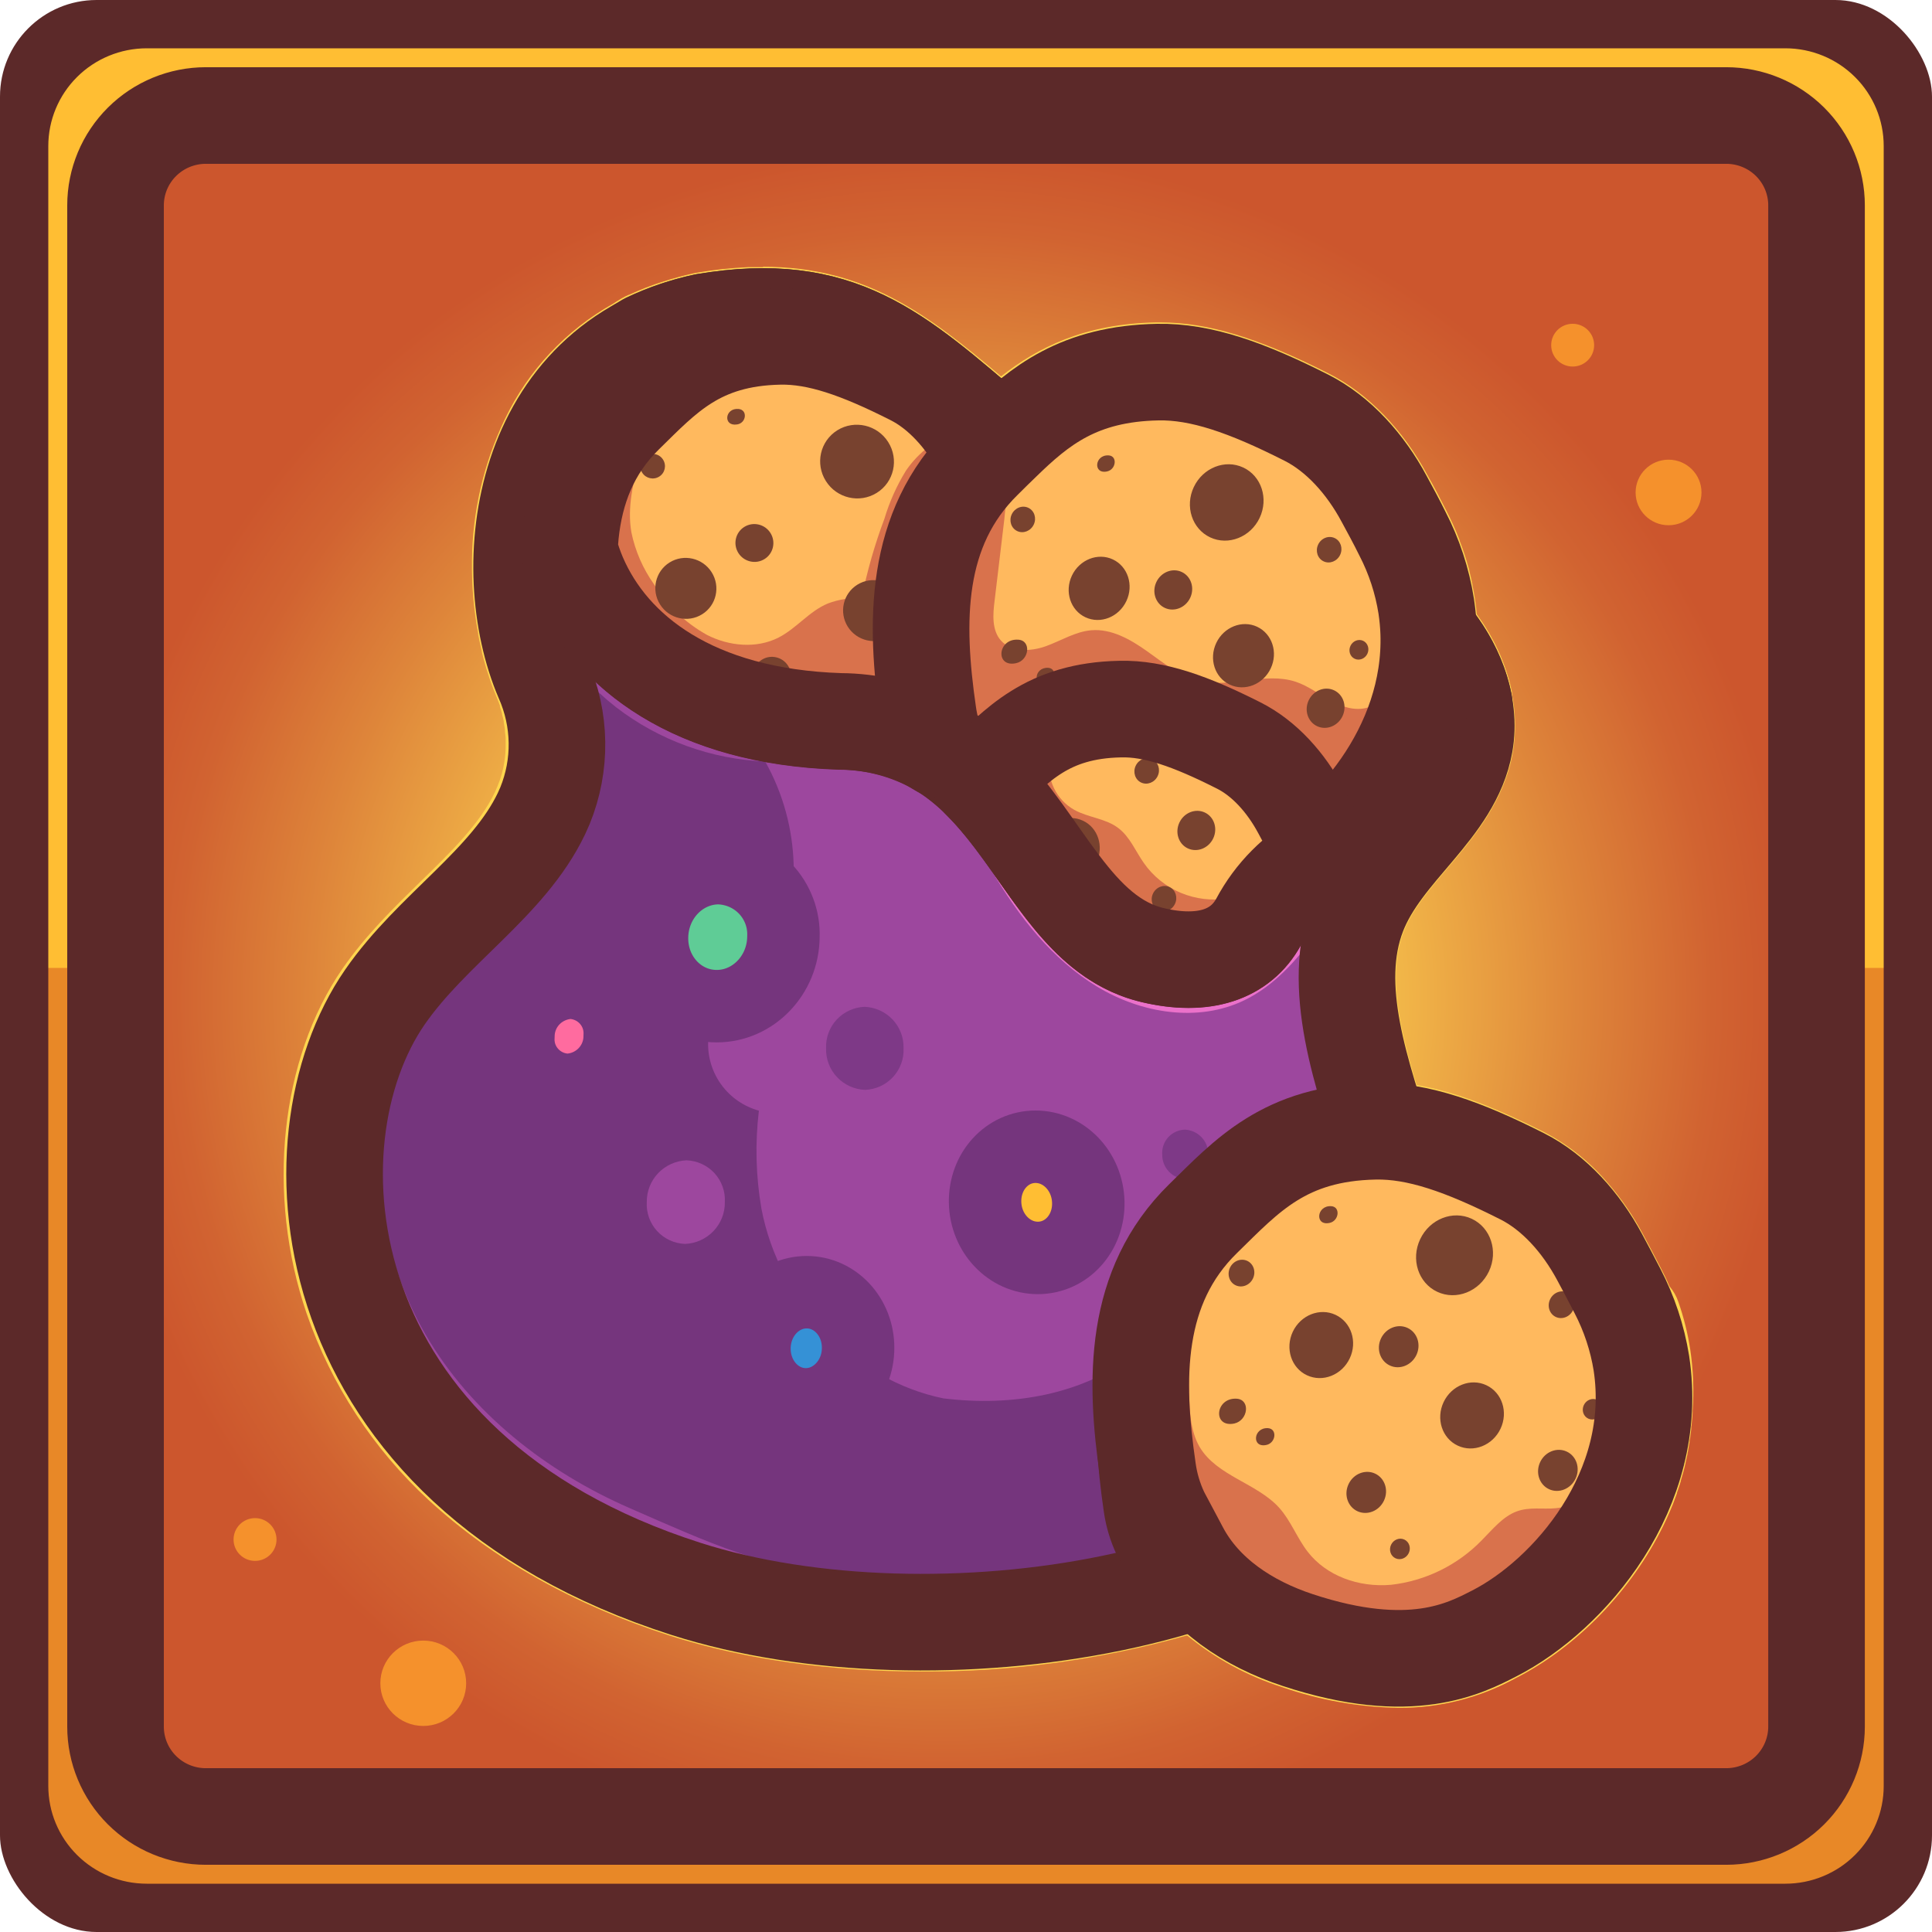 <svg width="80" height="80" viewBox="0 0 80 80" fill="none" xmlns="http://www.w3.org/2000/svg">
<g clip-path="url(#clip0_1_13190)">
<path d="M68.524 3.761L9.645 3.761C5.152 3.761 1.509 7.386 1.509 11.857L1.509 70.817C1.509 75.287 5.152 78.912 9.645 78.912H68.524C73.018 78.912 76.66 75.287 76.66 70.817V11.857C76.66 7.386 73.018 3.761 68.524 3.761Z" fill="url(#paint0_radial_1_13190)"/>
<path d="M69.091 21.749C69.844 21.749 70.455 21.141 70.455 20.392C70.455 19.642 69.844 19.034 69.091 19.034C68.337 19.034 67.727 19.642 67.727 20.392C67.727 21.141 68.337 21.749 69.091 21.749Z" fill="#F5912C"/>
<path d="M17.526 71.468C18.507 71.468 19.303 70.677 19.303 69.701C19.303 68.724 18.507 67.933 17.526 67.933C16.545 67.933 15.749 68.724 15.749 69.701C15.749 70.677 16.545 71.468 17.526 71.468Z" fill="#F5912C"/>
<path d="M65.12 15.178C65.612 15.178 66.01 14.781 66.01 14.293C66.01 13.804 65.612 13.407 65.12 13.407C64.629 13.407 64.231 13.804 64.231 14.293C64.231 14.781 64.629 15.178 65.12 15.178Z" fill="#F5912C"/>
<path d="M10.561 64.633C11.052 64.633 11.45 64.236 11.45 63.748C11.45 63.259 11.052 62.862 10.561 62.862C10.069 62.862 9.671 63.259 9.671 63.748C9.671 64.236 10.069 64.633 10.561 64.633Z" fill="#F5912C"/>
<path d="M0 6.043L0 73.955C-1.45114e-07 75.558 0.64 77.095 1.779 78.228C2.918 79.362 4.462 79.999 6.073 80H73.927C74.725 80 75.514 79.844 76.251 79.54C76.989 79.236 77.658 78.791 78.222 78.229C78.786 77.668 79.233 77.001 79.538 76.268C79.844 75.534 80 74.749 80 73.955V6.043C80 4.44 79.36 2.903 78.221 1.77C77.082 0.637 75.537 0 73.927 0L6.073 0C4.463 0.001 2.918 0.638 1.78 1.771C0.641 2.904 0.001 4.44 0 6.043ZM71.479 75.217H8.523C7.532 75.217 6.58 74.825 5.879 74.127C5.178 73.43 4.784 72.483 4.784 71.497L4.784 8.503C4.784 7.517 5.178 6.57 5.879 5.873C6.58 5.175 7.532 4.783 8.523 4.783L71.479 4.783C72.471 4.783 73.422 5.175 74.124 5.873C74.825 6.57 75.219 7.517 75.219 8.503V71.497C75.218 72.483 74.824 73.429 74.123 74.127C73.422 74.824 72.471 75.216 71.479 75.217Z" fill="#FFBE33"/>
<path d="M76.766 40.079V71.496C76.764 72.891 76.206 74.227 75.215 75.213C74.224 76.199 72.881 76.754 71.479 76.756H8.523C7.122 76.755 5.778 76.2 4.786 75.214C3.795 74.228 3.238 72.891 3.237 71.496L3.237 40.079H0L0 73.949C-1.45114e-07 75.552 0.64 77.089 1.779 78.223C2.918 79.356 4.462 79.994 6.073 79.994H73.927C74.725 79.994 75.514 79.838 76.251 79.534C76.989 79.23 77.658 78.785 78.222 78.224C78.786 77.662 79.233 76.996 79.538 76.262C79.844 75.529 80 74.743 80 73.949V40.079H76.766Z" fill="#E88827"/>
<path d="M71.479 4.783C72.471 4.783 73.422 5.175 74.123 5.872C74.825 6.57 75.219 7.517 75.219 8.503V71.496C75.218 72.483 74.824 73.429 74.123 74.126C73.421 74.824 72.471 75.216 71.479 75.217H8.523C7.531 75.217 6.58 74.825 5.879 74.127C5.178 73.43 4.784 72.483 4.784 71.496L4.784 8.503C4.784 7.517 5.178 6.57 5.879 5.872C6.58 5.175 7.531 4.783 8.523 4.783L71.479 4.783ZM71.479 3.243L8.523 3.243C7.121 3.245 5.777 3.799 4.786 4.785C3.795 5.771 3.238 7.109 3.236 8.503L3.236 71.496C3.238 72.891 3.795 74.228 4.786 75.214C5.777 76.201 7.121 76.755 8.523 76.757H71.479C72.881 76.754 74.224 76.2 75.215 75.214C76.206 74.228 76.764 72.891 76.766 71.496V8.503C76.764 7.109 76.206 5.772 75.215 4.786C74.224 3.8 72.881 3.245 71.479 3.243Z" fill="#FFD952"/>
<path d="M0 6.043L0 73.955C-1.45114e-07 75.558 0.64 77.095 1.779 78.228C2.918 79.362 4.462 79.999 6.073 80H73.927C74.725 80 75.514 79.844 76.251 79.54C76.989 79.236 77.658 78.791 78.222 78.229C78.786 77.668 79.233 77.001 79.538 76.268C79.844 75.534 80 74.749 80 73.955V6.043C80 4.44 79.36 2.903 78.221 1.77C77.082 0.637 75.537 0 73.927 0L6.073 0C4.463 0.001 2.918 0.638 1.78 1.771C0.641 2.904 0.001 4.44 0 6.043ZM71.479 75.217H8.523C7.532 75.217 6.58 74.825 5.879 74.127C5.178 73.43 4.784 72.483 4.784 71.497L4.784 8.503C4.784 7.517 5.178 6.57 5.879 5.873C6.58 5.175 7.532 4.783 8.523 4.783L71.479 4.783C72.471 4.783 73.422 5.175 74.124 5.873C74.825 6.57 75.219 7.517 75.219 8.503V71.497C75.218 72.483 74.824 73.429 74.123 74.127C73.422 74.824 72.471 75.216 71.479 75.217Z" stroke="#5C2929" stroke-width="4" stroke-linecap="round" stroke-linejoin="round"/>
<path d="M57.909 69.695C56.376 69.665 54.858 69.392 53.412 68.887C51.923 68.424 50.557 67.635 49.414 66.578L49.347 66.598C45.721 67.678 41.953 68.215 38.168 68.192C34.501 68.192 31.016 67.699 28.11 66.765C20.863 64.456 15.767 59.942 13.758 54.072C12.17 49.43 12.701 44.182 15.112 40.703C16.018 39.395 17.139 38.299 18.225 37.239C19.553 35.941 20.804 34.717 21.508 33.254C21.552 33.159 21.596 33.062 21.637 32.964C21.809 32.553 21.929 32.122 21.993 31.681C22.03 31.432 22.049 31.181 22.052 30.93V30.866C22.052 30.747 22.052 30.629 22.039 30.509V30.475C22.039 30.365 22.019 30.239 22.001 30.114V30.065C21.985 29.949 21.965 29.834 21.941 29.721C21.941 29.721 21.941 29.695 21.941 29.693C21.913 29.552 21.882 29.436 21.848 29.3C21.847 29.29 21.847 29.28 21.848 29.27C21.82 29.169 21.784 29.056 21.745 28.941L21.722 28.877C21.681 28.761 21.634 28.641 21.585 28.523L21.554 28.448C21.493 28.302 21.431 28.143 21.371 27.981L21.317 27.822C21.268 27.684 21.222 27.54 21.178 27.396L21.134 27.242C21.088 27.088 21.046 26.929 21.005 26.768L20.979 26.652C20.933 26.465 20.894 26.273 20.856 26.078V26.049C20.674 25.161 20.578 24.257 20.572 23.35C20.572 23.35 20.572 23.286 20.572 23.276C20.636 18.913 22.581 15.334 25.913 13.471L25.933 13.458C26.037 13.389 26.142 13.325 26.251 13.261C26.276 13.245 26.303 13.23 26.331 13.217L26.447 13.166L26.478 13.15C26.902 12.951 27.34 12.78 27.788 12.637C28.19 12.509 28.561 12.406 28.951 12.322H29.005C29.675 12.207 30.352 12.134 31.032 12.104C31.225 12.104 31.414 12.104 31.599 12.104C35.78 12.104 38.152 14.133 41.435 16.94L41.461 16.963C42.949 15.629 44.785 14.467 47.908 14.397H48.055C49.835 14.397 51.777 14.995 54.544 16.396C55.988 17.125 57.29 18.477 58.211 20.199C58.451 20.643 58.701 21.115 58.972 21.641C59.158 22.004 59.325 22.377 59.472 22.757C59.605 23.102 59.72 23.453 59.818 23.809L59.838 23.886C59.88 24.043 59.913 24.181 59.944 24.32L59.972 24.448C60.006 24.617 60.039 24.787 60.065 24.961C60.109 25.249 60.14 25.544 60.16 25.836L60.364 26.093C60.426 26.183 60.488 26.27 60.547 26.349C60.607 26.429 60.651 26.514 60.7 26.606L60.772 26.724C60.816 26.801 60.859 26.875 60.901 26.952L60.952 27.05C60.993 27.13 61.035 27.212 61.074 27.306L61.13 27.427C61.151 27.471 61.174 27.514 61.192 27.558C61.246 27.686 61.298 27.815 61.344 27.938C61.453 28.248 61.539 28.567 61.602 28.89C61.602 28.89 61.602 28.941 61.615 28.949C61.752 29.62 61.764 30.31 61.651 30.986C61.337 32.759 60.228 34.065 59.157 35.32C58.348 36.274 57.582 37.172 57.174 38.237C57.024 38.633 56.919 39.043 56.86 39.461C56.834 39.631 56.816 39.808 56.805 39.974C56.795 40.141 56.787 40.328 56.79 40.513C56.79 42.166 57.293 43.985 57.891 45.868C58.077 45.886 58.265 45.912 58.451 45.943C58.58 45.966 58.709 45.989 58.843 46.017C59.101 46.071 59.358 46.135 59.635 46.212C59.769 46.251 59.892 46.289 60.037 46.333C60.388 46.446 60.754 46.589 61.153 46.738C61.858 47.018 62.621 47.367 63.487 47.806C64.375 48.272 65.164 48.905 65.808 49.671C66.316 50.257 66.757 50.897 67.121 51.58C67.377 52.054 67.628 52.529 67.874 53.007C68.013 53.279 68.132 53.558 68.261 53.843C68.387 53.958 68.482 54.103 68.537 54.264C68.736 54.843 68.884 55.439 68.978 56.045C69.096 56.821 69.126 57.607 69.068 58.39V58.444C69.068 58.613 69.045 58.77 69.029 58.924L69.014 59.062C69.001 59.175 68.988 59.283 68.973 59.391L68.944 59.563C68.929 59.663 68.911 59.76 68.893 59.858C68.893 59.917 68.87 59.973 68.859 60.03C68.836 60.135 68.813 60.24 68.787 60.345L68.756 60.481C68.72 60.625 68.681 60.769 68.637 60.91L68.601 61.03C68.57 61.133 68.537 61.238 68.501 61.341C68.483 61.395 68.465 61.446 68.444 61.5C68.41 61.595 68.379 61.679 68.346 61.757C68.312 61.834 68.302 61.869 68.281 61.923C68.261 61.977 68.207 62.1 68.171 62.18L68.109 62.324C68.049 62.454 67.99 62.58 67.926 62.714C66.734 65.151 64.588 67.383 62.322 68.541L62.262 68.569C60.933 69.311 59.434 69.7 57.909 69.695Z" fill="#EFC743"/>
<path d="M31.602 13.104C35.558 13.104 37.745 15.115 41.172 18.041L41.497 18.318C43.044 16.809 44.672 15.47 47.944 15.408H48.071C49.819 15.408 51.694 16.08 54.092 17.294C55.423 17.966 56.545 19.218 57.318 20.666C57.576 21.138 57.834 21.615 58.069 22.092C58.241 22.425 58.393 22.768 58.525 23.119C58.648 23.433 58.754 23.753 58.843 24.078L58.866 24.165C58.899 24.289 58.928 24.422 58.956 24.54C58.956 24.578 58.974 24.617 58.982 24.653C59.013 24.807 59.041 24.958 59.064 25.11C59.12 25.476 59.154 25.845 59.167 26.216L59.227 26.285C59.258 26.323 59.291 26.362 59.32 26.4C59.348 26.439 59.41 26.516 59.454 26.572L59.544 26.695C59.601 26.772 59.652 26.852 59.706 26.931L59.841 27.144L59.903 27.247C59.941 27.311 59.977 27.378 60.011 27.442L60.057 27.529C60.096 27.599 60.129 27.668 60.163 27.74C60.173 27.76 60.183 27.78 60.191 27.801C60.217 27.853 60.243 27.907 60.266 27.958C60.312 28.068 60.356 28.176 60.398 28.284C60.493 28.549 60.569 28.821 60.625 29.097C60.625 29.097 60.625 29.097 60.625 29.113C60.74 29.668 60.753 30.239 60.661 30.798C60.176 33.541 57.277 35.16 56.235 37.86C56.058 38.327 55.933 38.812 55.864 39.307C55.836 39.504 55.815 39.705 55.802 39.905C55.789 40.105 55.781 40.31 55.784 40.513C55.784 42.504 56.434 44.649 57.151 46.851C57.538 46.854 57.925 46.888 58.306 46.953C58.422 46.971 58.541 46.994 58.657 47.017C58.894 47.069 59.134 47.128 59.376 47.197C59.5 47.23 59.634 47.269 59.748 47.307C60.088 47.415 60.436 47.543 60.797 47.687C61.496 47.967 62.242 48.311 63.046 48.714C63.816 49.121 64.5 49.673 65.06 50.338C65.518 50.865 65.915 51.442 66.244 52.057C66.497 52.526 66.745 52.997 66.989 53.471C67.233 53.944 67.44 54.434 67.608 54.938L67.593 54.589C67.773 55.111 67.907 55.648 67.993 56.193C68.099 56.899 68.125 57.614 68.07 58.325C68.071 58.348 68.071 58.37 68.07 58.392C68.07 58.536 68.052 58.677 68.036 58.816C68.036 58.859 68.036 58.903 68.021 58.944C68.021 59.044 67.998 59.141 67.985 59.239C67.985 59.29 67.969 59.342 67.959 59.395C67.949 59.449 67.931 59.572 67.913 59.652L67.882 59.806C67.864 59.901 67.84 59.996 67.817 60.091C67.817 60.132 67.799 60.173 67.789 60.214C67.755 60.345 67.719 60.471 67.683 60.604L67.647 60.712C67.619 60.809 67.588 60.904 67.557 60.996C67.539 61.048 67.523 61.097 67.505 61.145C67.487 61.194 67.446 61.307 67.415 61.386C67.384 61.466 67.376 61.487 67.356 61.535C67.335 61.584 67.288 61.7 67.255 61.792L67.198 61.923C67.144 62.043 67.09 62.161 67.031 62.279C65.914 64.553 64.116 66.426 61.886 67.642C60.677 68.325 59.309 68.679 57.919 68.669C56.497 68.641 55.088 68.386 53.747 67.914C52.199 67.401 50.753 66.575 49.724 65.394L49.62 65.43L49.481 65.474L49.133 65.587L49.048 65.613C45.517 66.659 41.851 67.182 38.168 67.165C34.712 67.165 31.313 66.716 28.412 65.787C12.843 60.812 11.783 47.287 15.94 41.285C17.895 38.463 21.041 36.574 22.418 33.695C22.47 33.585 22.521 33.472 22.568 33.359C22.773 32.872 22.915 32.361 22.991 31.837C23.034 31.542 23.058 31.243 23.063 30.945V30.87C23.063 30.729 23.063 30.588 23.05 30.449C23.049 30.442 23.049 30.436 23.05 30.429C23.05 30.28 23.024 30.129 23.004 29.98V29.923C22.986 29.79 22.962 29.667 22.937 29.526C22.936 29.509 22.936 29.491 22.937 29.474C22.906 29.326 22.869 29.179 22.828 29.033C22.83 29.027 22.83 29.021 22.828 29.015C22.79 28.879 22.748 28.758 22.702 28.612C22.702 28.589 22.686 28.563 22.676 28.54C22.627 28.402 22.573 28.263 22.516 28.127C22.509 28.105 22.5 28.084 22.49 28.063C22.434 27.924 22.377 27.783 22.323 27.637C22.307 27.591 22.292 27.542 22.274 27.493C22.23 27.365 22.186 27.237 22.147 27.103C22.147 27.057 22.122 27.011 22.106 26.967C22.065 26.821 22.026 26.677 21.99 26.529C21.99 26.493 21.972 26.459 21.964 26.423C21.923 26.249 21.884 26.072 21.851 25.892C21.852 25.883 21.852 25.873 21.851 25.864C21.698 25.035 21.625 24.193 21.634 23.349V23.319C21.678 19.893 23.055 16.234 26.485 14.338L26.532 14.307C26.624 14.248 26.717 14.189 26.813 14.135L26.944 14.076C27.322 13.896 27.712 13.741 28.11 13.612C28.448 13.504 28.801 13.406 29.185 13.322C29.815 13.213 30.45 13.143 31.088 13.114C31.264 13.114 31.439 13.114 31.604 13.114M31.604 11.061C31.406 11.061 31.199 11.061 30.993 11.061C30.27 11.094 29.55 11.172 28.837 11.295L28.734 11.315C28.321 11.405 27.911 11.515 27.478 11.654C26.989 11.806 26.511 11.992 26.047 12.208H26.034L25.874 12.283C25.825 12.308 25.776 12.334 25.73 12.362C25.616 12.429 25.5 12.501 25.387 12.575C23.435 13.671 21.87 15.339 20.907 17.353C20.026 19.188 19.56 21.193 19.543 23.226C19.541 23.248 19.541 23.271 19.543 23.293V23.349C19.536 24.318 19.622 25.284 19.801 26.236V26.275C19.842 26.48 19.886 26.688 19.935 26.893L19.953 26.975V27.003C19.999 27.188 20.046 27.363 20.095 27.532C20.11 27.581 20.123 27.632 20.139 27.681C20.185 27.829 20.234 27.983 20.291 28.15L20.303 28.181L20.35 28.32C20.409 28.481 20.474 28.648 20.543 28.815C20.555 28.849 20.569 28.882 20.585 28.915C20.621 29.002 20.659 29.1 20.701 29.213V29.241V29.269C20.737 29.369 20.765 29.464 20.791 29.551C20.791 29.551 20.791 29.572 20.791 29.582C20.814 29.669 20.84 29.767 20.861 29.872V29.918C20.879 30.008 20.894 30.103 20.907 30.195V30.239C20.907 30.342 20.93 30.444 20.938 30.539V30.557C20.938 30.655 20.938 30.75 20.938 30.857V30.919C20.936 31.121 20.919 31.322 20.889 31.522C20.837 31.875 20.741 32.219 20.603 32.548C20.569 32.633 20.53 32.715 20.492 32.805C19.873 34.103 18.687 35.266 17.418 36.5C16.301 37.593 15.143 38.722 14.181 40.112C11.602 43.849 11.009 49.455 12.698 54.394C13.717 57.34 15.451 59.99 17.745 62.11C20.42 64.571 23.772 66.457 27.775 67.74C30.794 68.704 34.387 69.215 38.16 69.215C41.877 69.232 45.578 68.728 49.154 67.719C50.316 68.675 51.651 69.401 53.087 69.859C54.638 70.398 56.266 70.688 57.909 70.719C59.604 70.728 61.273 70.306 62.757 69.492L62.817 69.461C65.308 68.178 67.572 65.841 68.877 63.172C68.944 63.034 69.011 62.893 69.073 62.749C69.094 62.708 69.112 62.664 69.13 62.621L69.143 62.59L69.264 62.303L69.331 62.126C69.37 62.028 69.403 61.933 69.437 61.838V61.818C69.457 61.764 69.475 61.712 69.493 61.658C69.532 61.548 69.568 61.433 69.602 61.32V61.297C69.615 61.261 69.625 61.225 69.635 61.189C69.682 61.038 69.723 60.879 69.764 60.719C69.764 60.681 69.782 60.642 69.793 60.604V60.576C69.821 60.458 69.847 60.342 69.873 60.224C69.873 60.173 69.893 60.116 69.903 60.06V60.045C69.924 59.934 69.942 59.824 69.96 59.716V59.698C69.96 59.642 69.978 59.585 69.986 59.529C70.004 59.411 70.019 59.29 70.032 59.172V59.141C70.032 59.098 70.032 59.057 70.045 59.013C70.063 58.841 70.076 58.669 70.087 58.5C70.087 58.472 70.087 58.449 70.087 58.428C70.148 57.578 70.115 56.723 69.989 55.88C69.886 55.213 69.723 54.557 69.501 53.92C69.42 53.679 69.294 53.457 69.13 53.263C69.022 53.006 68.905 52.765 68.779 52.524C68.542 52.062 68.294 51.592 68.021 51.084C67.621 50.333 67.136 49.629 66.577 48.986C65.842 48.119 64.945 47.403 63.936 46.876C63.041 46.425 62.249 46.063 61.52 45.77C61.096 45.601 60.707 45.462 60.333 45.342L59.9 45.211C59.608 45.129 59.317 45.057 59.036 44.998C58.912 44.972 58.778 44.949 58.662 44.929C58.18 43.348 57.808 41.837 57.803 40.495C57.803 40.336 57.803 40.177 57.816 40.028C57.829 39.879 57.842 39.73 57.863 39.587C57.91 39.243 57.997 38.907 58.12 38.583C58.466 37.68 59.175 36.846 59.926 35.964C61.029 34.663 62.283 33.19 62.647 31.142C62.78 30.346 62.767 29.532 62.608 28.74C62.609 28.729 62.609 28.718 62.608 28.707C62.608 28.692 62.608 28.674 62.608 28.653C62.532 28.284 62.428 27.922 62.298 27.568C62.244 27.422 62.187 27.275 62.126 27.134C62.1 27.075 62.071 27.019 62.046 26.96L62.028 26.924V26.908L61.994 26.844C61.953 26.752 61.904 26.66 61.857 26.567L61.795 26.454C61.749 26.367 61.703 26.282 61.654 26.198L61.589 26.095L61.574 26.069C61.517 25.974 61.46 25.882 61.398 25.792C61.336 25.702 61.264 25.59 61.192 25.489L61.153 25.438C61.133 25.22 61.107 25.005 61.073 24.791C61.04 24.578 61.014 24.432 60.97 24.227C60.97 24.186 60.962 24.147 60.947 24.111V24.086C60.916 23.937 60.877 23.783 60.839 23.632V23.614L60.815 23.524C60.71 23.142 60.583 22.754 60.439 22.385C60.44 22.379 60.44 22.373 60.439 22.367C60.278 21.95 60.094 21.543 59.89 21.145C59.632 20.632 59.374 20.142 59.116 19.688C58.1 17.789 56.638 16.283 55.005 15.459C52.086 13.981 50.007 13.35 48.042 13.35H47.877C44.901 13.406 42.954 14.399 41.453 15.585C38.423 13.019 35.852 11.046 31.586 11.046L31.604 11.061Z" fill="#FFD64F"/>
<path d="M60.653 30.79C60.168 33.533 57.27 35.153 56.228 37.852C53.925 43.856 61.313 52.054 58.381 58.892C55.16 66.395 38.658 69.071 28.404 65.792C12.843 60.812 11.783 47.287 15.94 41.285C17.895 38.462 21.041 36.574 22.418 33.695C22.47 33.585 22.521 33.472 22.568 33.359C22.907 32.526 23.076 31.634 23.062 30.735C23.049 29.837 22.855 28.95 22.491 28.127C20.507 23.508 21.459 15.02 29.178 13.322C34.782 12.383 37.105 14.571 41.169 18.04C48.318 24.142 45.167 22.038 51.188 22.577C58.136 23.195 61.205 27.665 60.653 30.79Z" fill="#9D479E"/>
<path d="M57.198 47.015C57.09 46.886 56.986 46.758 56.881 46.624C57.34 47.769 56.569 49.047 55.591 49.663C54.614 50.278 53.428 50.468 52.396 50.999C50.294 52.087 49.028 54.44 47.143 55.957C44.889 57.773 41.895 58.251 39.066 57.904C35.406 57.163 32.26 53.937 31.528 50.04C31.297 48.702 31.263 47.338 31.424 45.991C30.802 45.818 30.255 45.442 29.874 44.922C29.493 44.402 29.298 43.77 29.323 43.127C29.346 41.513 30.599 40.212 32.121 40.212C32.231 40.213 32.341 40.221 32.451 40.235C32.75 38.787 32.889 37.311 32.864 35.832C32.828 34.325 32.424 32.849 31.685 31.532C29.446 31.437 27.292 30.654 25.519 29.292C23.587 27.785 22.211 25.685 21.604 23.318C21.57 24.964 21.872 26.6 22.491 28.127C23.001 29.303 23.174 30.597 22.989 31.865C23.057 31.847 23.127 31.835 23.198 31.829C22.723 36.464 18.208 39.671 16.493 44.166C15.123 47.759 15.719 51.98 17.617 55.251C19.515 58.523 22.646 60.947 26.047 62.436C29.449 63.924 31.59 64.925 35.288 65.335C39.551 65.807 45.51 65.617 49.613 64.355C53.59 63.136 57.275 60.427 59.016 56.457C59.362 53.391 58.219 50.148 57.198 47.015ZM28.369 51.508C28.149 51.5 27.933 51.449 27.734 51.357C27.534 51.265 27.356 51.135 27.208 50.973C27.06 50.811 26.946 50.622 26.873 50.416C26.8 50.21 26.769 49.991 26.782 49.773C26.777 49.329 26.946 48.9 27.253 48.578C27.561 48.255 27.982 48.065 28.428 48.046C28.646 48.054 28.861 48.105 29.06 48.197C29.259 48.288 29.437 48.418 29.585 48.578C29.732 48.739 29.846 48.928 29.92 49.133C29.994 49.338 30.026 49.556 30.014 49.773C30.022 50.219 29.854 50.65 29.546 50.974C29.239 51.298 28.816 51.489 28.369 51.508Z" fill="#75357D"/>
<path d="M60.653 30.791C61.205 27.663 58.136 23.193 51.188 22.58C45.166 22.041 48.318 24.145 41.169 18.043C37.105 14.574 34.781 12.386 29.177 13.325C28.727 13.423 28.285 13.55 27.852 13.704C33.301 12.855 35.614 15.034 39.619 18.474C46.755 24.586 43.606 22.48 49.63 23.019C56.593 23.64 59.642 28.114 59.079 31.247C58.881 32.353 58.29 33.277 57.589 34.16C57.504 33.324 57.1 32.552 56.459 32.005C55.772 31.438 54.985 31.003 54.138 30.721C50.425 29.318 46.492 28.81 42.608 28.315C41.478 28.171 40.326 28.027 39.209 28.253C38.624 28.374 38.075 28.628 37.605 28.995C37.135 29.361 36.756 29.831 36.499 30.367C37.602 30.865 38.482 31.791 39.183 32.815C39.885 33.839 40.439 34.978 41.074 36.064C42.175 37.95 43.572 39.728 45.419 40.849C47.266 41.971 49.62 42.345 51.531 41.416C52.756 40.821 53.684 39.777 54.505 38.645C52.596 44.611 60.436 52.244 57.542 58.954C56.279 61.882 52.127 64.515 47.944 65.91C52.913 64.576 56.949 62.198 58.37 58.885C61.303 52.054 53.914 43.856 56.217 37.844C57.269 35.153 60.168 33.536 60.653 30.791Z" fill="#EB71CA"/>
<path d="M34.794 29.862C42.485 30.026 42.727 38.365 47.735 39.546C49.855 40.046 51.374 39.525 52.12 38.165C52.582 37.279 53.249 36.515 54.066 35.935C54.883 35.356 55.826 34.977 56.818 34.83C59.934 34.416 60.782 30.634 60.625 29.11C60.044 26.254 56.958 23.093 51.188 22.58C45.167 22.041 48.318 24.145 41.169 18.043C37.105 14.574 34.782 12.386 29.178 13.325C28.351 13.497 27.549 13.768 26.787 14.13C20.845 17.581 21.779 29.444 34.794 29.862Z" fill="#5C2929"/>
<path d="M25.596 16.645C26.361 16.278 27.168 16.004 27.999 15.829C33.634 14.882 35.963 17.091 40.04 20.594C47.212 26.752 44.048 24.633 50.098 25.174C55.895 25.687 58.99 28.887 59.557 31.766C59.592 32.226 59.568 32.689 59.485 33.144C60.287 31.952 60.679 30.534 60.604 29.102C60.045 26.254 56.958 23.093 51.189 22.58C45.167 22.041 48.318 24.145 41.17 18.043C37.105 14.574 34.784 12.386 29.178 13.325C28.352 13.497 27.549 13.768 26.787 14.13C25.984 14.609 25.284 15.241 24.727 15.989C24.171 16.738 23.768 17.588 23.543 18.492C24.093 17.743 24.791 17.114 25.596 16.645Z" fill="#8C3232"/>
<path d="M34.794 29.862C42.485 30.026 42.727 38.365 47.735 39.546C49.855 40.046 51.374 39.525 52.12 38.165C52.582 37.279 53.249 36.515 54.066 35.935C54.883 35.356 55.826 34.977 56.818 34.83C59.934 34.416 60.782 30.634 60.625 29.11C60.044 26.254 56.958 23.093 51.188 22.58C45.167 22.041 48.318 24.145 41.169 18.043C37.105 14.574 34.782 12.386 29.178 13.325C28.351 13.497 27.549 13.768 26.787 14.13C20.845 17.581 21.779 29.444 34.794 29.862Z" stroke="#5C2929" stroke-width="4" stroke-linecap="round" stroke-linejoin="round"/>
<path d="M60.653 30.79C60.168 33.533 57.27 35.153 56.228 37.852C53.925 43.856 61.313 52.054 58.381 58.892C55.16 66.395 38.658 69.071 28.404 65.792C12.843 60.812 11.783 47.287 15.94 41.285C17.895 38.462 21.041 36.574 22.418 33.695C22.47 33.585 22.521 33.472 22.568 33.359C22.907 32.526 23.076 31.634 23.062 30.735C23.049 29.837 22.855 28.95 22.491 28.127C20.507 23.508 21.459 15.02 29.178 13.322C34.782 12.383 37.105 14.571 41.169 18.04C48.318 24.142 45.167 22.038 51.188 22.577C58.136 23.195 61.205 27.665 60.653 30.79Z" stroke="#5C2929" stroke-width="4" stroke-linecap="round" stroke-linejoin="round"/>
<path d="M37.414 43.404C37.425 43.622 37.391 43.84 37.316 44.045C37.241 44.249 37.126 44.437 36.978 44.598C36.829 44.758 36.65 44.888 36.451 44.979C36.252 45.07 36.037 45.121 35.818 45.129C35.375 45.111 34.957 44.92 34.655 44.597C34.353 44.274 34.192 43.845 34.206 43.404C34.198 43.188 34.232 42.971 34.308 42.767C34.383 42.564 34.499 42.377 34.647 42.218C34.795 42.059 34.974 41.93 35.172 41.84C35.37 41.749 35.585 41.698 35.803 41.69C36.244 41.708 36.66 41.898 36.962 42.218C37.264 42.539 37.426 42.965 37.414 43.404Z" fill="#7E3987"/>
<path d="M25.66 42.902C25.661 43.479 25.437 44.033 25.034 44.449C24.632 44.864 24.083 45.108 23.504 45.129C23.221 45.121 22.943 45.057 22.686 44.94C22.429 44.822 22.199 44.655 22.009 44.447C21.818 44.239 21.672 43.995 21.579 43.729C21.486 43.464 21.448 43.182 21.467 42.902C21.47 42.328 21.696 41.778 22.097 41.367C22.499 40.955 23.044 40.714 23.62 40.692C23.901 40.7 24.178 40.764 24.433 40.88C24.689 40.996 24.919 41.162 25.109 41.368C25.299 41.574 25.446 41.816 25.541 42.079C25.635 42.343 25.676 42.622 25.66 42.902Z" fill="#FF6B9F" stroke="#75357D" stroke-width="3" stroke-linecap="round" stroke-linejoin="round"/>
<path d="M45.064 49.778C45.095 51.061 44.161 52.088 42.975 52.088C41.788 52.088 40.811 51.061 40.79 49.778C40.77 48.495 41.706 47.484 42.879 47.484C44.053 47.484 45.033 48.495 45.064 49.778Z" fill="#FFBE33" stroke="#75357D" stroke-width="3" stroke-linecap="round" stroke-linejoin="round"/>
<path d="M35.532 55.816C35.532 57.099 34.557 58.151 33.368 58.151C32.179 58.151 31.225 57.104 31.24 55.816C31.256 54.528 32.223 53.507 33.404 53.507C34.585 53.507 35.537 54.536 35.532 55.816Z" fill="#3591D6" stroke="#75357D" stroke-width="3" stroke-linecap="round" stroke-linejoin="round"/>
<path d="M32.44 38.791C32.427 40.374 31.189 41.663 29.678 41.663C28.167 41.663 26.968 40.38 26.999 38.791C27.03 37.203 28.267 35.948 29.761 35.948C30.125 35.958 30.484 36.039 30.816 36.187C31.149 36.335 31.448 36.548 31.698 36.812C31.947 37.077 32.141 37.388 32.268 37.728C32.396 38.067 32.454 38.429 32.44 38.791Z" fill="#5FCC96" stroke="#75357D" stroke-width="3" stroke-linecap="round" stroke-linejoin="round"/>
<path d="M50.031 47.803C50.04 47.931 50.023 48.061 49.981 48.183C49.938 48.305 49.872 48.417 49.785 48.513C49.698 48.609 49.593 48.686 49.475 48.74C49.357 48.795 49.23 48.825 49.1 48.829C48.835 48.819 48.584 48.706 48.402 48.514C48.22 48.322 48.12 48.067 48.125 47.803C48.117 47.674 48.134 47.544 48.176 47.422C48.219 47.3 48.286 47.188 48.373 47.092C48.46 46.997 48.566 46.919 48.684 46.865C48.801 46.811 48.929 46.781 49.059 46.776C49.324 46.787 49.574 46.901 49.755 47.092C49.937 47.284 50.036 47.539 50.031 47.803Z" fill="#7E3987"/>
<path d="M56.808 34.822L56.656 34.847C55.693 35.014 54.782 35.401 53.993 35.976C53.205 36.551 52.561 37.299 52.111 38.163C51.374 39.525 49.855 40.046 47.727 39.545C43.735 38.604 42.773 33.115 38.652 30.845L38.431 30.724C37.298 30.162 36.052 29.867 34.786 29.862C28.734 29.667 25.299 27.001 23.955 23.855C23.181 22.062 23.068 20.055 23.635 18.187C24.136 16.487 25.262 15.038 26.789 14.128C27.551 13.765 28.354 13.495 29.18 13.322C34.786 12.383 37.108 14.569 41.174 18.041C43.31 19.862 44.527 20.956 45.342 21.602C47.255 23.121 46.969 22.2 51.188 22.577C54.074 22.834 56.289 23.752 57.852 24.963C59.415 26.174 60.333 27.678 60.619 29.105C60.772 30.626 59.926 34.408 56.808 34.822Z" fill="#5C2929"/>
<path d="M41.319 19.899C41.098 19.473 40.876 19.049 40.649 18.616C39.958 17.333 38.96 16.206 37.771 15.609C35.579 14.5 33.882 13.897 32.288 13.928C28.912 13.992 27.502 15.598 25.88 17.184C24.441 18.593 23.816 20.291 23.625 22.1C23.602 22.326 23.589 22.552 23.579 22.78C23.678 23.149 23.803 23.511 23.953 23.863C25.307 27.012 28.742 29.677 34.784 29.872C36.05 29.878 37.296 30.172 38.428 30.735L38.65 30.855C38.756 30.914 38.859 30.976 38.96 31.037C40.507 29.58 41.866 27.486 42.209 25.049C42.322 24.233 42.317 23.407 42.194 22.593C42.049 21.654 41.754 20.744 41.319 19.899Z" fill="#FFB95E"/>
<path d="M42.204 22.581C42.054 21.645 41.756 20.738 41.319 19.897C41.097 19.471 40.875 19.047 40.648 18.614C40.561 18.449 40.468 18.29 40.373 18.134C40.856 19.149 41.074 20.269 41.004 21.39C40.978 21.687 40.919 21.98 40.829 22.265C40.945 20.769 40.411 19.14 39.65 17.864C38.778 18.162 38.027 18.734 37.51 19.494C37.128 20.116 36.829 20.786 36.62 21.485C36.218 22.555 35.903 23.656 35.679 24.777C35.2 24.746 34.721 24.82 34.273 24.992C33.5 25.316 32.984 26.019 32.236 26.401C31.323 26.866 30.189 26.758 29.276 26.291C28.374 25.789 27.618 25.066 27.078 24.189C26.622 23.547 26.304 22.817 26.145 22.047C25.967 21.02 26.209 19.961 26.516 18.968C26.9 17.714 27.384 16.493 27.965 15.316C27.223 15.894 26.525 16.525 25.877 17.205C24.438 18.614 23.813 20.312 23.623 22.121C23.599 22.347 23.587 22.573 23.576 22.801C23.677 23.163 23.803 23.518 23.953 23.863C25.307 27.012 28.742 29.678 34.784 29.873C36.049 29.878 37.296 30.173 38.428 30.735L38.65 30.856C38.756 30.915 38.859 30.976 38.959 31.038C40.507 29.58 41.866 27.486 42.209 25.049C42.327 24.23 42.325 23.399 42.204 22.581Z" fill="#D9724C"/>
<path d="M29.075 25.435C29.665 25.067 29.841 24.289 29.469 23.697C29.096 23.105 28.315 22.923 27.725 23.291C27.135 23.659 26.958 24.437 27.331 25.029C27.704 25.621 28.485 25.803 29.075 25.435Z" fill="#78422F"/>
<path d="M36.304 20.409C37.018 19.965 37.231 19.024 36.78 18.308C36.33 17.592 35.386 17.373 34.672 17.817C33.959 18.262 33.746 19.202 34.197 19.918C34.647 20.634 35.591 20.854 36.304 20.409Z" fill="#78422F"/>
<path d="M36.849 26.356C37.439 25.988 37.616 25.21 37.243 24.618C36.87 24.026 36.09 23.844 35.499 24.212C34.909 24.58 34.733 25.358 35.105 25.95C35.478 26.542 36.259 26.724 36.849 26.356Z" fill="#78422F"/>
<path d="M31.657 23.149C32.024 22.921 32.134 22.437 31.903 22.07C31.672 21.702 31.187 21.59 30.82 21.818C30.453 22.047 30.343 22.53 30.574 22.898C30.805 23.265 31.291 23.378 31.657 23.149Z" fill="#78422F"/>
<path d="M32.387 28.647C32.754 28.419 32.864 27.935 32.633 27.568C32.401 27.2 31.916 27.088 31.549 27.316C31.182 27.545 31.072 28.028 31.304 28.396C31.535 28.763 32.02 28.876 32.387 28.647Z" fill="#78422F"/>
<path d="M40.008 21.683C40.247 21.534 40.319 21.219 40.168 20.98C40.018 20.741 39.702 20.668 39.463 20.817C39.224 20.966 39.152 21.281 39.303 21.52C39.453 21.759 39.769 21.832 40.008 21.683Z" fill="#78422F"/>
<path d="M27.296 19.735C27.535 19.587 27.607 19.272 27.456 19.033C27.306 18.794 26.99 18.721 26.751 18.87C26.512 19.019 26.44 19.333 26.591 19.572C26.741 19.811 27.057 19.884 27.296 19.735Z" fill="#78422F"/>
<path d="M30.589 16.935C30.968 16.978 30.903 17.515 30.527 17.574C29.928 17.674 30.006 16.876 30.589 16.935Z" fill="#78422F"/>
<path d="M42.203 22.58C42.054 21.644 41.756 20.738 41.319 19.896C41.097 19.47 40.875 19.047 40.648 18.613C39.957 17.33 38.959 16.203 37.77 15.606C35.578 14.497 33.881 13.894 32.288 13.925C28.912 13.989 27.501 15.595 25.879 17.181C24.711 18.341 23.955 19.848 23.726 21.474C24.087 20.329 24.728 19.291 25.59 18.451C27.21 16.863 28.623 15.259 31.999 15.193C33.593 15.162 35.289 15.765 37.481 16.873C38.668 17.474 39.668 18.59 40.359 19.88C40.586 20.301 40.808 20.727 41.03 21.163C41.467 22.006 41.766 22.913 41.915 23.85C42.037 24.664 42.042 25.491 41.927 26.305C41.927 26.377 41.904 26.449 41.891 26.521C42.046 26.041 42.16 25.549 42.232 25.051C42.342 24.23 42.333 23.398 42.203 22.58Z" fill="#FFEA5E"/>
<path d="M41.319 19.899C41.098 19.473 40.876 19.049 40.649 18.616C39.958 17.333 38.96 16.206 37.771 15.609C35.579 14.5 33.882 13.897 32.288 13.928C28.912 13.992 27.502 15.598 25.88 17.184C24.441 18.593 23.816 20.291 23.625 22.1C23.602 22.326 23.589 22.552 23.579 22.78C23.678 23.149 23.803 23.511 23.953 23.863C25.307 27.012 28.742 29.677 34.784 29.872C36.05 29.878 37.296 30.172 38.428 30.735L38.65 30.855C38.756 30.914 38.859 30.976 38.96 31.037C40.507 29.58 41.866 27.486 42.209 25.049C42.322 24.233 42.317 23.407 42.194 22.593C42.049 21.654 41.754 20.744 41.319 19.899Z" stroke="#5C2929" stroke-width="4" stroke-linecap="round" stroke-linejoin="round"/>
<path d="M52.906 36.387C51.702 37 49.432 38.229 44.695 36.664C44.342 36.549 43.996 36.408 43.663 36.267C42.294 34.383 41.004 32.187 38.787 30.919C38.618 30.481 38.5 30.026 38.433 29.562C37.881 25.772 37.845 21.897 40.739 19.062C40.997 18.805 41.255 18.549 41.497 18.318C43.044 16.809 44.672 15.47 47.944 15.408C49.729 15.375 51.635 16.05 54.092 17.294C55.423 17.966 56.545 19.218 57.319 20.666C57.576 21.138 57.834 21.615 58.069 22.092C58.558 23.036 58.892 24.053 59.057 25.102C59.112 25.468 59.147 25.838 59.16 26.208C59.315 31.006 55.8 34.912 52.906 36.387Z" fill="#FFB95E"/>
<path d="M59.056 25.102C58.95 24.42 58.769 23.752 58.517 23.109C58.424 24.5 58.234 25.883 57.95 27.248C57.775 28.084 57.434 29.044 56.622 29.3C56.106 29.454 55.546 29.262 55.074 29C54.602 28.738 54.167 28.402 53.653 28.23C52.395 27.815 50.997 28.487 49.703 28.205C48.875 28.02 48.194 27.461 47.505 26.971C46.817 26.48 46.02 26.024 45.184 26.098C44.522 26.155 43.934 26.532 43.307 26.758C42.68 26.983 41.881 27.014 41.442 26.519C41.066 26.088 41.112 25.444 41.184 24.877L41.587 21.5C41.654 20.718 41.799 19.944 42.02 19.191C42.392 18.074 43.089 17.092 44.021 16.368C43.097 16.9 42.253 17.559 41.515 18.326C41.257 18.582 41.012 18.821 40.756 19.07C37.863 21.893 37.899 25.78 38.451 29.57C38.517 30.034 38.636 30.489 38.804 30.927C41.004 32.187 42.293 34.383 43.658 36.267C43.995 36.416 44.341 36.549 44.689 36.664C49.427 38.23 51.696 37.001 52.9 36.387C55.794 34.912 59.314 30.999 59.149 26.208C59.139 25.838 59.108 25.469 59.056 25.102Z" fill="#D9724C"/>
<path d="M46.64 24.89C46.953 24.229 46.702 23.456 46.08 23.164C45.458 22.873 44.699 23.173 44.386 23.834C44.073 24.496 44.324 25.269 44.946 25.56C45.569 25.852 46.327 25.552 46.64 24.89Z" fill="#78422F"/>
<path d="M52.159 21.444C52.537 20.645 52.233 19.711 51.48 19.359C50.728 19.006 49.811 19.368 49.433 20.167C49.055 20.966 49.359 21.899 50.112 22.252C50.864 22.604 51.781 22.242 52.159 21.444Z" fill="#78422F"/>
<path d="M52.617 27.679C52.93 27.018 52.679 26.245 52.056 25.953C51.434 25.662 50.676 25.962 50.363 26.623C50.05 27.285 50.3 28.058 50.923 28.349C51.545 28.641 52.304 28.341 52.617 27.679Z" fill="#78422F"/>
<path d="M49.283 24.756C49.477 24.345 49.321 23.866 48.934 23.685C48.548 23.504 48.077 23.69 47.883 24.1C47.689 24.51 47.845 24.99 48.231 25.171C48.618 25.352 49.089 25.166 49.283 24.756Z" fill="#78422F"/>
<path d="M56.62 27.071C56.717 26.866 56.639 26.626 56.446 26.535C56.252 26.445 56.017 26.538 55.92 26.743C55.823 26.948 55.901 27.188 56.094 27.278C56.287 27.369 56.523 27.276 56.62 27.071Z" fill="#78422F"/>
<path d="M48.98 32.605C49.077 32.4 48.999 32.16 48.806 32.069C48.613 31.979 48.377 32.072 48.28 32.277C48.183 32.482 48.261 32.722 48.455 32.812C48.648 32.903 48.883 32.81 48.98 32.605Z" fill="#78422F"/>
<path d="M47.994 30.528C48.188 30.118 48.032 29.638 47.645 29.457C47.259 29.276 46.788 29.462 46.594 29.872C46.4 30.283 46.556 30.762 46.942 30.943C47.329 31.124 47.8 30.938 47.994 30.528Z" fill="#78422F"/>
<path d="M55.59 29.655C55.785 29.244 55.628 28.765 55.242 28.584C54.855 28.403 54.385 28.589 54.19 28.999C53.996 29.409 54.152 29.889 54.539 30.07C54.925 30.251 55.396 30.065 55.59 29.655Z" fill="#78422F"/>
<path d="M55.492 22.976C55.618 22.709 55.517 22.397 55.266 22.28C55.014 22.162 54.708 22.283 54.582 22.549C54.456 22.816 54.557 23.128 54.809 23.245C55.06 23.363 55.366 23.242 55.492 22.976Z" fill="#78422F"/>
<path d="M42.805 21.722C42.932 21.455 42.83 21.143 42.579 21.026C42.328 20.908 42.022 21.029 41.895 21.295C41.769 21.562 41.871 21.874 42.122 21.991C42.373 22.109 42.679 21.988 42.805 21.722Z" fill="#78422F"/>
<path d="M45.904 18.857C46.281 18.877 46.219 19.439 45.842 19.521C45.249 19.649 45.324 18.821 45.904 18.857Z" fill="#78422F"/>
<path d="M43.403 27.653C43.779 27.676 43.718 28.238 43.341 28.32C42.745 28.449 42.81 27.62 43.403 27.653Z" fill="#78422F"/>
<path d="M42.163 26.488C42.715 26.522 42.622 27.343 42.073 27.461C41.199 27.651 41.307 26.429 42.163 26.488Z" fill="#78422F"/>
<path d="M59.155 26.208C59.142 25.838 59.107 25.468 59.052 25.102C58.884 24.052 58.548 23.036 58.056 22.092C57.798 21.615 57.561 21.138 57.306 20.666C56.532 19.218 55.41 17.966 54.08 17.294C51.622 16.05 49.716 15.375 47.931 15.408C44.672 15.47 43.032 16.809 41.484 18.318C41.226 18.575 40.981 18.813 40.726 19.062C40.602 19.185 40.484 19.319 40.37 19.437L40.538 19.272C42.085 17.764 43.712 16.424 46.972 16.363C48.757 16.329 50.663 17.004 53.12 18.249C54.451 18.921 55.573 20.173 56.346 21.62C56.604 22.092 56.862 22.57 57.097 23.047C57.589 23.991 57.925 25.007 58.092 26.057C58.148 26.423 58.182 26.792 58.196 27.163C58.299 30.16 56.965 32.808 55.243 34.732C57.406 32.782 59.276 29.736 59.155 26.208Z" fill="#FFEA5E"/>
<path d="M52.906 36.387C51.702 37 49.432 38.229 44.695 36.664C44.342 36.549 43.996 36.408 43.663 36.267C42.294 34.383 41.004 32.187 38.787 30.919C38.618 30.481 38.5 30.026 38.433 29.562C37.881 25.772 37.845 21.897 40.739 19.062C40.997 18.805 41.255 18.549 41.497 18.318C43.044 16.809 44.672 15.47 47.944 15.408C49.729 15.375 51.635 16.05 54.092 17.294C55.423 17.966 56.545 19.218 57.319 20.666C57.576 21.138 57.834 21.615 58.069 22.092C58.558 23.036 58.892 24.053 59.057 25.102C59.112 25.468 59.147 25.838 59.16 26.208C59.315 31.006 55.8 34.912 52.906 36.387Z" stroke="#5C2929" stroke-width="4" stroke-linecap="round" stroke-linejoin="round"/>
<path d="M54.812 35.464C54.709 35.201 54.593 34.944 54.463 34.694C54.267 34.312 54.069 33.924 53.865 33.557C53.246 32.4 52.354 31.402 51.286 30.866C49.324 29.875 47.802 29.326 46.386 29.362C43.364 29.421 42.1 30.858 40.651 32.274C40.633 32.292 40.615 32.313 40.597 32.328C43.219 34.935 44.465 38.779 47.735 39.551C49.855 40.052 51.374 39.531 52.119 38.168C52.728 37.021 53.665 36.08 54.812 35.464Z" fill="#FFB95E"/>
<path d="M47.937 32.134C48.063 31.867 47.962 31.555 47.711 31.438C47.459 31.32 47.154 31.441 47.027 31.708C46.901 31.974 47.002 32.286 47.254 32.404C47.505 32.521 47.811 32.401 47.937 32.134Z" fill="#78422F"/>
<path d="M54.489 35.648C54.231 35.33 53.94 35.017 53.674 34.709C53.487 35.348 53.122 35.921 52.621 36.362C52.12 36.803 51.504 37.094 50.844 37.202C50.184 37.309 49.507 37.228 48.891 36.969C48.275 36.709 47.746 36.282 47.364 35.735C47.018 35.243 46.786 34.65 46.306 34.288C45.791 33.891 45.063 33.855 44.486 33.536C44.119 33.329 43.825 33.016 43.643 32.637C43.461 32.259 43.4 31.834 43.468 31.42C43.536 31.006 43.73 30.623 44.023 30.322C44.317 30.021 44.696 29.817 45.11 29.736L44.457 29.626C42.735 30.113 41.747 31.196 40.651 32.266C40.633 32.284 40.615 32.305 40.597 32.32C43.219 34.927 44.465 38.771 47.735 39.543C49.855 40.044 51.374 39.523 52.119 38.16C52.67 37.128 53.489 36.261 54.489 35.648Z" fill="#D9724C"/>
<path d="M48.653 37.427C48.779 37.16 48.678 36.849 48.427 36.731C48.175 36.613 47.869 36.734 47.743 37.001C47.617 37.267 47.718 37.579 47.97 37.697C48.221 37.814 48.527 37.693 48.653 37.427Z" fill="#78422F"/>
<path d="M50.237 34.715C50.431 34.304 50.275 33.825 49.888 33.644C49.502 33.463 49.031 33.649 48.837 34.059C48.643 34.469 48.799 34.949 49.185 35.13C49.572 35.311 50.043 35.125 50.237 34.715Z" fill="#78422F"/>
<path d="M45.404 35.709C45.717 35.048 45.466 34.275 44.844 33.984C44.221 33.692 43.463 33.992 43.15 34.654C42.837 35.315 43.088 36.088 43.71 36.379C44.332 36.671 45.091 36.371 45.404 35.709Z" fill="#78422F"/>
<path d="M45.727 30.468C47.15 30.44 48.669 30.981 50.627 31.971C51.689 32.508 52.581 33.511 53.206 34.661C53.407 35.04 53.605 35.418 53.801 35.8C53.843 35.877 53.879 35.959 53.917 36.038C54.198 35.822 54.497 35.63 54.81 35.464C54.707 35.201 54.591 34.944 54.462 34.694C54.266 34.312 54.067 33.924 53.863 33.557C53.244 32.4 52.352 31.402 51.284 30.866C49.322 29.875 47.8 29.326 46.384 29.362C43.362 29.421 42.098 30.858 40.649 32.274C40.631 32.292 40.613 32.313 40.595 32.328C40.675 32.409 40.753 32.488 40.827 32.567C42 31.456 43.292 30.514 45.727 30.468Z" fill="#FFEA5E"/>
<path d="M54.812 35.464C54.709 35.201 54.593 34.944 54.463 34.694C54.267 34.312 54.069 33.924 53.865 33.557C53.246 32.4 52.354 31.402 51.286 30.866C49.324 29.875 47.802 29.326 46.386 29.362C43.364 29.421 42.1 30.858 40.651 32.274C40.633 32.292 40.615 32.313 40.597 32.328C43.219 34.935 44.465 38.779 47.735 39.551C49.855 40.052 51.374 39.531 52.119 38.168C52.728 37.021 53.665 36.08 54.812 35.464Z" stroke="#5C2929" stroke-width="4" stroke-linecap="round" stroke-linejoin="round"/>
<path d="M47.994 52.201C45.123 55.011 45.157 58.854 45.709 62.611C45.798 63.225 45.978 63.822 46.243 64.384L46.333 64.553L46.426 64.73L47.052 65.921C47.091 65.993 47.132 66.059 47.171 66.129C52.478 64.846 56.88 62.395 58.384 58.89C59.722 55.773 58.9 52.37 57.853 49.022C56.973 48.729 56.052 48.58 55.124 48.583C51.364 48.652 49.796 50.436 47.994 52.201Z" fill="#5C2929"/>
<path d="M48.243 62.995C48.21 62.936 48.179 62.877 48.148 62.818L48.06 62.649C47.795 62.087 47.615 61.488 47.529 60.873C46.98 57.117 46.944 53.276 49.814 50.464C51.619 48.701 53.184 46.915 56.942 46.843C58.711 46.81 60.599 47.479 63.036 48.711C64.356 49.378 65.465 50.62 66.234 52.047C66.486 52.515 66.735 52.987 66.979 53.461C67.466 54.398 67.8 55.407 67.967 56.45C68.766 61.702 64.96 66.062 61.875 67.637C60.684 68.245 58.432 69.462 53.736 67.912C51.691 67.237 49.85 66.026 48.873 64.181L48.243 62.995Z" fill="#FFB95E"/>
<path d="M47.777 59.881C47.867 60.495 48.047 61.092 48.311 61.654L48.401 61.823C48.432 61.882 48.463 61.941 48.496 62L49.123 63.188C50.101 65.036 51.942 66.244 53.987 66.922C58.683 68.461 60.934 67.253 62.126 66.644C64.723 65.229 66.719 62.927 67.745 60.163C68.106 58.871 68.188 57.517 67.988 56.191C67.902 55.646 67.768 55.109 67.588 54.587L67.609 55.085C67.828 56.491 68.047 57.954 67.609 59.409C67.17 60.864 65.907 62.308 64.424 62.452C63.882 62.506 63.338 62.388 62.807 62.583C62.227 62.796 61.806 63.327 61.36 63.776C60.361 64.806 59.032 65.46 57.603 65.623C56.243 65.741 54.918 65.246 54.149 64.256C53.708 63.686 53.451 62.973 52.971 62.436C52.045 61.41 50.392 61.123 49.675 59.917C49.281 59.242 49.252 58.377 49.234 57.564L49.149 53.371C49.126 52.345 49.131 51.236 49.721 50.312C48.888 51.155 48.25 52.169 47.854 53.284C47.305 55.357 47.452 57.633 47.777 59.881Z" fill="#D9724C"/>
<path d="M67.539 57.459C67.373 56.417 67.04 55.409 66.554 54.472C66.308 54 66.06 53.529 65.809 53.058C65.035 51.624 63.931 50.385 62.611 49.723C60.174 48.489 58.283 47.819 56.514 47.852C52.76 47.924 51.189 49.71 49.389 51.475C48.75 52.095 48.219 52.817 47.818 53.61C48.231 52.423 48.915 51.348 49.817 50.469C51.622 48.707 53.188 46.921 56.945 46.849C58.714 46.816 60.602 47.485 63.039 48.717C64.359 49.384 65.468 50.626 66.237 52.053C66.49 52.521 66.738 52.992 66.982 53.466C67.696 54.825 68.073 56.333 68.079 57.866C68.086 59.399 67.723 60.911 67.021 62.275C67.603 60.74 67.782 59.082 67.539 57.459Z" fill="#FFEA5E"/>
<path d="M55.889 56.248C56.216 55.557 55.954 54.75 55.303 54.445C54.652 54.14 53.859 54.453 53.532 55.144C53.206 55.835 53.468 56.643 54.119 56.947C54.77 57.252 55.562 56.939 55.889 56.248Z" fill="#78422F"/>
<path d="M61.653 52.646C62.047 51.812 61.73 50.837 60.944 50.468C60.158 50.1 59.201 50.478 58.806 51.313C58.411 52.148 58.728 53.123 59.514 53.491C60.3 53.859 61.258 53.481 61.653 52.646Z" fill="#78422F"/>
<path d="M62.133 59.162C62.46 58.471 62.198 57.664 61.547 57.359C60.896 57.054 60.104 57.367 59.777 58.058C59.45 58.749 59.712 59.557 60.363 59.861C61.014 60.166 61.806 59.853 62.133 59.162Z" fill="#78422F"/>
<path d="M58.65 56.108C58.853 55.678 58.69 55.176 58.285 54.987C57.88 54.797 57.388 54.992 57.184 55.422C56.981 55.851 57.144 56.353 57.549 56.542C57.954 56.732 58.446 56.537 58.65 56.108Z" fill="#78422F"/>
<path d="M66.316 58.525C66.417 58.311 66.335 58.06 66.133 57.965C65.93 57.871 65.684 57.968 65.583 58.182C65.481 58.396 65.563 58.646 65.766 58.741C65.968 58.836 66.214 58.739 66.316 58.525Z" fill="#78422F"/>
<path d="M58.334 64.309C58.435 64.095 58.353 63.844 58.151 63.75C57.949 63.655 57.703 63.752 57.601 63.966C57.5 64.18 57.582 64.43 57.784 64.525C57.987 64.62 58.233 64.523 58.334 64.309Z" fill="#78422F"/>
<path d="M57.306 62.14C57.509 61.711 57.346 61.209 56.941 61.019C56.537 60.83 56.044 61.024 55.841 61.454C55.637 61.883 55.801 62.385 56.205 62.575C56.61 62.764 57.103 62.57 57.306 62.14Z" fill="#78422F"/>
<path d="M65.24 61.228C65.444 60.798 65.281 60.297 64.876 60.107C64.471 59.918 63.978 60.112 63.775 60.542C63.572 60.971 63.735 61.473 64.14 61.663C64.544 61.852 65.037 61.657 65.24 61.228Z" fill="#78422F"/>
<path d="M65.138 54.248C65.27 53.969 65.164 53.642 64.901 53.519C64.638 53.396 64.318 53.523 64.186 53.803C64.053 54.082 64.159 54.408 64.422 54.532C64.685 54.655 65.005 54.528 65.138 54.248Z" fill="#78422F"/>
<path d="M51.883 52.939C52.015 52.659 51.909 52.333 51.646 52.21C51.383 52.087 51.063 52.213 50.931 52.493C50.799 52.772 50.904 53.099 51.167 53.222C51.43 53.345 51.751 53.218 51.883 52.939Z" fill="#78422F"/>
<path d="M48.243 62.995C48.21 62.936 48.179 62.877 48.148 62.818L48.06 62.649C47.795 62.087 47.615 61.488 47.529 60.873C46.98 57.117 46.944 53.276 49.814 50.464C51.619 48.701 53.184 46.915 56.942 46.843C58.711 46.81 60.599 47.479 63.036 48.711C64.356 49.378 65.465 50.62 66.234 52.047C66.486 52.515 66.735 52.987 66.979 53.461C67.466 54.398 67.8 55.407 67.967 56.45C68.766 61.702 64.96 66.062 61.875 67.637C60.684 68.245 58.432 69.462 53.736 67.912C51.691 67.237 49.85 66.026 48.873 64.181L48.243 62.995Z" stroke="#5C2929" stroke-width="4" stroke-linecap="round" stroke-linejoin="round"/>
<path d="M55.121 49.945C55.516 49.968 55.449 50.554 55.057 50.638C54.432 50.774 54.513 49.91 55.121 49.945Z" fill="#78422F"/>
<path d="M52.504 59.137C52.898 59.163 52.834 59.748 52.439 59.832C51.815 59.968 51.895 59.101 52.504 59.137Z" fill="#78422F"/>
<path d="M51.206 57.917C51.784 57.953 51.688 58.81 51.113 58.944C50.2 59.134 50.314 57.866 51.206 57.917Z" fill="#78422F"/>
</g>
<defs>
<radialGradient id="paint0_radial_1_13190" cx="0" cy="0" r="1" gradientUnits="userSpaceOnUse" gradientTransform="translate(39.083 41.337) scale(37.67 37.48)">
<stop offset="0.38" stop-color="#FFD952"/>
<stop offset="0.48" stop-color="#F4BC4A"/>
<stop offset="0.7" stop-color="#DE853A"/>
<stop offset="0.85" stop-color="#D16331"/>
<stop offset="0.94" stop-color="#CC562D"/>
</radialGradient>
<clipPath id="clip0_1_13190">
<rect width="80" height="80" rx="4" fill="white"/>
</clipPath>
</defs>
</svg>
